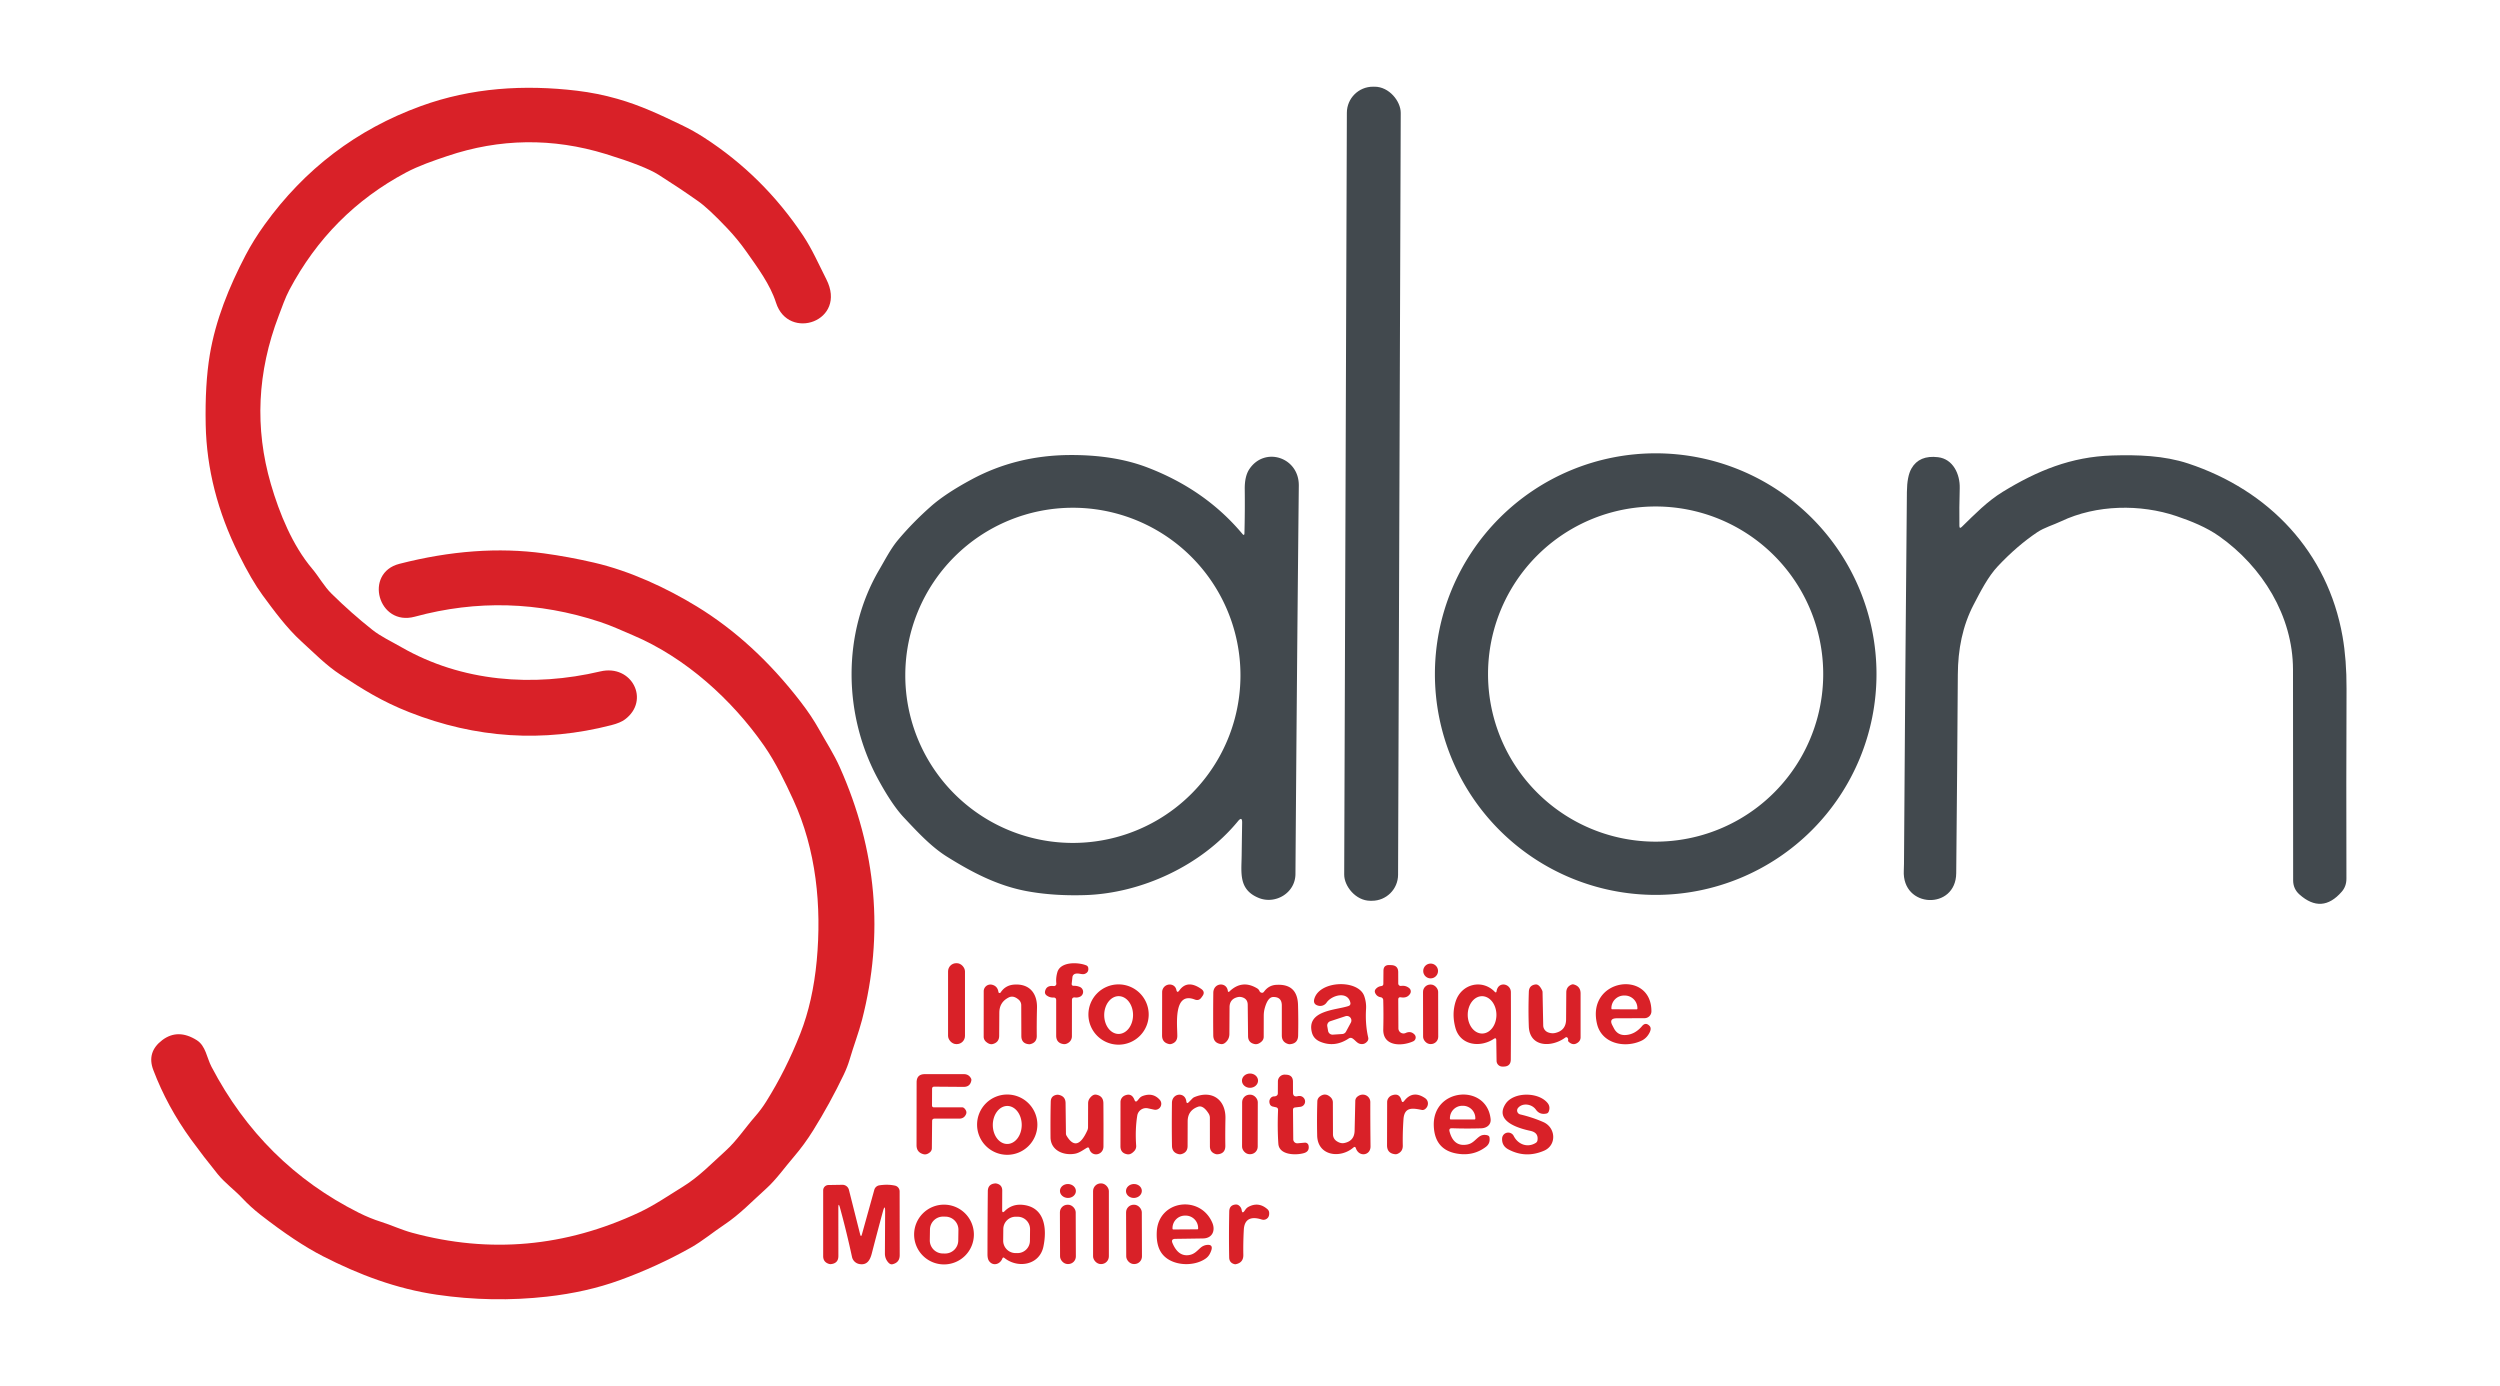 <?xml version="1.0" encoding="UTF-8" standalone="no"?>
<!DOCTYPE svg PUBLIC "-//W3C//DTD SVG 1.1//EN" "http://www.w3.org/Graphics/SVG/1.1/DTD/svg11.dtd">
<svg xmlns="http://www.w3.org/2000/svg" version="1.1" viewBox="0.00 0.00 671.00 372.00">
<rect fill="#42494e" x="-7.23" y="-109.25" transform="translate(368.37,132.52) rotate(0.2)" width="14.46" height="218.50" rx="7.01"/>
<path fill="#d92128" d="
  M 109.87 191.16
  C 102.45 188.24 97.45 185.06 91.42 181.12
  C 87.45 178.52 84.35 175.29 80.90 172.16
  C 76.97 168.59 73.53 163.90 70.47 159.74
  Q 67.58 155.81 64.05 148.71
  Q 55.57 131.67 55.21 114.03
  Q 54.99 103.16 56.31 95.22
  C 57.87 85.88 61.47 77.02 65.90 68.53
  Q 68.05 64.42 70.99 60.34
  Q 87.14 37.88 112.94 28.48
  C 126.57 23.51 140.75 22.67 154.87 24.35
  Q 160.38 25.01 165.71 26.53
  C 172.05 28.34 177.22 30.82 182.90 33.54
  Q 186.11 35.07 189.07 36.99
  Q 204.85 47.20 215.52 63.18
  C 218.03 66.95 219.75 70.96 221.78 74.94
  C 227.52 86.21 211.59 91.66 208.28 81.24
  C 206.72 76.34 203.31 71.78 200.34 67.55
  Q 198.03 64.27 195.24 61.32
  Q 190.15 55.94 187.41 54.02
  Q 182.31 50.42 176.78 46.92
  Q 173.04 44.55 162.61 41.34
  Q 141.17 34.75 120.03 41.89
  C 116.32 43.14 112.38 44.49 108.98 46.30
  Q 88.63 57.13 77.66 77.82
  C 76.57 79.87 75.65 82.52 74.80 84.76
  Q 66.16 107.40 72.69 129.89
  C 75.00 137.83 78.53 146.42 83.76 152.61
  C 85.62 154.81 86.96 157.36 89.03 159.39
  Q 94.30 164.58 99.88 169.00
  C 102.23 170.87 105.15 172.21 107.78 173.73
  C 123.96 183.02 143.10 184.46 161.12 180.21
  C 169.62 178.20 174.58 187.99 167.73 193.10
  Q 166.51 194.01 164.09 194.63
  Q 136.65 201.70 109.87 191.16
  Z"
/>
<path fill="#42494e" d="
  M 503.65 180.93
  A 59.26 59.26 0.0 0 1 444.39 240.19
  A 59.26 59.26 0.0 0 1 385.13 180.93
  A 59.26 59.26 0.0 0 1 444.39 121.67
  A 59.26 59.26 0.0 0 1 503.65 180.93
  Z
  M 489.35 180.92
  A 44.98 44.98 0.0 0 0 444.37 135.94
  A 44.98 44.98 0.0 0 0 399.39 180.92
  A 44.98 44.98 0.0 0 0 444.37 225.90
  A 44.98 44.98 0.0 0 0 489.35 180.92
  Z"
/>
<path fill="#42494e" d="
  M 334.01 143.09
  Q 334.16 137.20 334.09 131.29
  Q 334.05 127.82 335.33 125.91
  C 339.44 119.75 348.68 122.71 348.60 130.34
  Q 348.07 181.48 347.70 234.58
  C 347.67 239.71 342.28 242.82 337.83 241.00
  C 332.41 238.78 333.20 234.32 333.26 229.71
  Q 333.32 225.27 333.39 220.82
  Q 333.42 219.02 332.27 220.41
  C 322.39 232.44 306.24 239.74 291.40 240.24
  Q 282.75 240.52 275.56 239.18
  C 267.74 237.72 260.90 234.15 254.10 229.89
  C 249.85 227.22 246.06 223.10 242.59 219.40
  Q 239.41 216.02 235.67 209.12
  C 226.29 191.84 226.01 169.99 235.95 152.98
  C 237.54 150.28 239.04 147.30 241.01 144.95
  Q 244.92 140.28 249.80 135.96
  Q 253.72 132.48 260.78 128.68
  Q 272.77 122.22 287.11 122.13
  Q 299.05 122.06 307.94 125.46
  Q 323.52 131.42 333.45 143.29
  Q 333.99 143.93 334.01 143.09
  Z
  M 332.94 181.26
  A 44.98 44.98 0.0 0 0 287.96 136.28
  A 44.98 44.98 0.0 0 0 242.98 181.26
  A 44.98 44.98 0.0 0 0 287.96 226.24
  A 44.98 44.98 0.0 0 0 332.94 181.26
  Z"
/>
<path fill="#42494e" d="
  M 526.55 141.41
  C 530.00 138.05 533.37 134.56 537.53 132.01
  C 546.81 126.33 555.87 122.59 566.92 122.25
  C 573.76 122.04 580.82 122.26 587.30 124.40
  C 609.12 131.62 624.77 148.24 628.74 170.82
  Q 629.84 177.11 629.81 184.89
  Q 629.71 210.00 629.78 235.82
  Q 629.79 237.89 628.51 239.35
  Q 623.20 245.44 617.18 240.08
  Q 615.48 238.57 615.48 236.29
  Q 615.50 210.38 615.44 179.67
  C 615.41 165.31 607.20 152.10 595.65 143.94
  C 592.24 141.52 588.03 139.83 584.12 138.51
  C 574.54 135.28 562.73 135.39 553.19 139.92
  C 551.08 140.92 548.72 141.57 546.79 142.86
  Q 541.42 146.46 536.25 151.94
  C 533.60 154.75 531.59 158.71 529.76 162.22
  C 526.72 168.02 525.52 174.34 525.48 181.02
  Q 525.33 205.69 525.05 234.37
  C 524.96 244.32 510.44 243.86 510.98 233.63
  Q 511.02 232.72 511.03 231.83
  Q 511.34 181.97 511.81 132.05
  Q 511.85 127.79 513.05 125.72
  Q 515.13 122.11 520.16 122.71
  C 524.21 123.19 526.10 127.28 525.99 131.05
  Q 525.84 136.30 525.90 141.14
  Q 525.91 142.04 526.55 141.41
  Z"
/>
<path fill="#d92128" d="
  M 43.56 279.16
  Q 47.75 276.00 52.82 279.19
  C 55.23 280.72 55.49 283.89 56.76 286.31
  Q 70.48 312.54 96.30 325.50
  Q 99.32 327.01 102.27 327.94
  C 105.09 328.83 107.75 330.10 110.64 330.88
  Q 141.83 339.34 171.55 325.42
  C 175.65 323.50 179.49 320.85 183.39 318.44
  C 187.58 315.86 191.02 312.25 194.65 308.98
  C 197.77 306.16 199.95 302.77 202.68 299.65
  Q 204.32 297.78 205.63 295.69
  Q 210.95 287.21 214.83 277.35
  Q 218.18 268.79 219.21 257.85
  C 220.57 243.23 219.09 228.08 212.90 214.64
  C 210.67 209.80 208.20 204.65 205.10 200.18
  C 196.43 187.73 183.95 176.46 169.85 170.49
  C 166.86 169.22 164.06 167.91 161.04 166.92
  Q 136.26 158.74 111.33 165.52
  C 101.50 168.19 97.57 153.79 107.20 151.33
  Q 127.79 146.05 145.95 148.52
  Q 152.57 149.42 159.40 151.00
  C 169.18 153.26 178.96 157.85 187.02 162.77
  Q 202.46 172.20 214.94 188.43
  Q 217.80 192.14 219.80 195.71
  C 221.71 199.15 223.80 202.33 225.41 205.94
  Q 240.25 239.22 231.37 273.73
  C 230.47 277.19 229.10 280.75 228.06 284.31
  Q 227.47 286.31 226.49 288.38
  Q 222.78 296.14 218.24 303.42
  Q 215.87 307.22 213.10 310.45
  C 210.58 313.37 208.36 316.60 205.49 319.17
  C 201.83 322.46 198.50 325.98 194.42 328.69
  C 191.39 330.71 188.57 333.08 185.46 334.84
  Q 176.36 339.96 166.31 343.61
  Q 157.46 346.82 146.87 348.01
  Q 132.12 349.67 117.26 347.50
  C 106.40 345.92 96.35 342.12 86.69 337.18
  Q 79.41 333.45 69.89 326.02
  Q 67.28 323.99 64.96 321.52
  C 62.86 319.30 60.38 317.53 58.42 315.12
  Q 54.67 310.50 51.27 305.83
  Q 44.87 297.00 41.15 287.20
  Q 39.31 282.37 43.56 279.16
  Z"
/>
<rect fill="#d92128" x="254.46" y="258.52" width="4.54" height="21.72" rx="2.20"/>
<path fill="#d92128" d="
  M 287.71 268.46
  L 287.70 278.14
  A 2.08 2.07 74.9 0 1 286.68 279.93
  Q 286.04 280.32 285.48 280.24
  Q 283.49 279.98 283.48 277.96
  L 283.48 268.45
  Q 283.48 267.72 282.75 267.74
  Q 281.75 267.78 280.94 267.19
  Q 280.34 266.75 280.50 266.04
  Q 280.85 264.42 282.82 264.66
  A 0.63 0.63 0.0 0 0 283.52 263.96
  Q 283.35 262.49 283.79 260.96
  C 284.64 257.99 289.54 258.25 291.59 259.12
  A 0.84 0.84 0.0 0 1 292.08 259.74
  Q 292.28 260.93 291.20 261.37
  C 290.42 261.69 289.54 261.09 288.58 261.37
  A 1.04 1.03 85.4 0 0 287.84 262.25
  L 287.65 263.96
  Q 287.57 264.61 288.22 264.59
  Q 289.03 264.57 289.81 264.89
  A 1.43 1.43 0.0 0 1 289.89 267.51
  Q 289.26 267.81 288.55 267.72
  Q 287.71 267.61 287.71 268.46
  Z"
/>
<circle fill="#d92128" cx="383.98" cy="260.61" r="1.99"/>
<path fill="#d92128" d="
  M 375.29 268.29
  L 375.33 276.01
  A 1.38 1.37 77.7 0 0 377.27 277.26
  Q 378.65 276.62 379.65 277.66
  A 1.14 1.14 0.0 0 1 379.30 279.49
  C 376.33 280.85 371.15 280.95 371.27 276.26
  Q 371.37 272.23 371.26 268.42
  A 0.79 0.79 0.0 0 0 370.59 267.66
  Q 369.58 267.50 369.13 266.59
  Q 368.80 265.93 369.30 265.40
  Q 369.88 264.77 370.73 264.66
  Q 371.29 264.59 371.29 264.04
  L 371.32 260.56
  Q 371.33 258.95 372.94 259.02
  L 373.45 259.04
  Q 375.28 259.12 375.28 260.95
  L 375.29 263.97
  A 0.66 0.66 0.0 0 0 376.05 264.62
  Q 377.32 264.44 378.25 265.23
  A 1.14 1.14 0.0 0 1 378.48 266.71
  Q 377.69 267.97 376.01 267.68
  Q 375.29 267.56 375.29 268.29
  Z"
/>
<path fill="#d92128" d="
  M 267.98 266.25
  A 0.32 0.32 0.0 0 0 268.57 266.38
  Q 269.84 264.45 272.14 264.27
  C 276.27 263.95 278.43 266.57 278.33 270.52
  Q 278.23 274.50 278.27 278.05
  Q 278.28 279.79 276.60 280.23
  Q 276.38 280.29 276.16 280.27
  Q 274.14 280.09 274.13 278.06
  L 274.10 269.80
  A 1.97 1.96 19.7 0 0 273.38 268.28
  Q 271.99 267.11 270.78 267.70
  Q 268.24 268.95 268.22 271.78
  L 268.18 278.01
  Q 268.17 279.72 266.53 280.20
  Q 265.62 280.47 264.63 279.59
  A 1.78 1.75 20.7 0 1 264.02 278.26
  L 264.03 266.05
  A 1.81 1.80 6.8 0 1 266.26 264.30
  Q 267.74 264.66 267.98 266.25
  Z"
/>
<path fill="#d92128" d="
  M 308.31 272.30
  A 8.09 8.09 0.0 0 1 300.22 280.39
  A 8.09 8.09 0.0 0 1 292.13 272.30
  A 8.09 8.09 0.0 0 1 300.22 264.21
  A 8.09 8.09 0.0 0 1 308.31 272.30
  Z
  M 300.214 277.51
  A 5.07 3.87 90.3 0 0 304.11 272.46
  A 5.07 3.87 90.3 0 0 300.267 267.37
  A 5.07 3.87 90.3 0 0 296.37 272.42
  A 5.07 3.87 90.3 0 0 300.214 277.51
  Z"
/>
<path fill="#d92128" d="
  M 316.54 265.83
  Q 318.69 262.84 322.41 265.43
  Q 323.55 266.23 322.74 267.35
  L 322.45 267.75
  Q 321.77 268.70 320.67 268.27
  C 314.80 266.00 316.02 275.32 315.99 278.08
  Q 315.97 279.73 314.39 280.20
  Q 314.07 280.29 313.75 280.22
  Q 311.90 279.81 311.90 277.92
  L 311.92 266.29
  A 2.07 2.06 -24.2 0 1 312.45 264.91
  C 313.47 263.80 315.39 264.10 315.73 265.66
  Q 315.94 266.67 316.54 265.83
  Z"
/>
<path fill="#d92128" d="
  M 329.56 266.03
  A 0.22 0.21 -25.0 0 0 329.93 266.16
  Q 333.35 262.82 337.42 265.28
  Q 337.85 265.54 338.05 266.00
  Q 338.18 266.30 338.48 266.41
  Q 338.95 266.59 339.25 266.18
  Q 340.50 264.48 342.44 264.34
  Q 348.21 263.93 348.39 269.69
  Q 348.51 273.76 348.42 277.95
  Q 348.37 280.09 346.24 280.26
  Q 345.99 280.28 345.74 280.21
  Q 344.04 279.70 344.04 277.92
  L 344.04 269.88
  Q 344.04 267.54 341.70 267.60
  Q 340.31 267.64 339.50 270.45
  Q 339.19 271.52 339.19 272.64
  L 339.18 278.27
  A 1.72 1.72 0.0 0 1 338.63 279.53
  Q 337.66 280.43 336.71 280.22
  Q 334.99 279.85 334.98 278.09
  L 334.89 269.67
  Q 334.87 268.05 333.29 267.64
  Q 332.69 267.49 332.09 267.65
  Q 330.02 268.20 330.01 270.34
  L 329.97 277.52
  Q 329.96 278.91 328.91 279.82
  Q 328.33 280.32 327.71 280.23
  Q 325.66 279.94 325.64 277.87
  Q 325.58 272.26 325.65 266.47
  C 325.69 263.69 329.29 263.47 329.56 266.03
  Z"
/>
<path fill="#d92128" d="
  M 361.98 278.74
  Q 358.24 281.22 354.35 279.60
  Q 352.57 278.85 352.12 277.14
  C 350.57 271.17 358.50 271.14 361.89 270.03
  Q 362.59 269.80 362.43 269.08
  C 361.68 265.91 357.41 267.12 356.06 269.09
  A 2.08 2.08 0.0 0 1 353.84 269.93
  Q 352.31 269.55 352.79 268.01
  C 354.30 263.10 364.66 262.84 366.18 267.40
  Q 366.75 269.08 366.65 270.76
  Q 366.40 274.92 367.23 278.48
  Q 367.35 279.03 367.00 279.48
  Q 366.20 280.47 364.99 280.16
  C 364.18 279.94 363.72 279.16 363.02 278.72
  Q 362.50 278.39 361.98 278.74
  Z
  M 362.57 274.47
  A 1.21 1.21 0.0 0 0 361.12 272.75
  L 357.06 274.09
  A 1.21 1.21 0.0 0 0 356.24 275.44
  L 356.46 276.70
  A 1.21 1.21 0.0 0 0 357.73 277.70
  L 360.28 277.53
  A 1.21 1.21 0.0 0 0 361.26 276.90
  L 362.57 274.47
  Z"
/>
<rect fill="#d92128" x="-2.03" y="-7.99" transform="translate(383.98,272.24) rotate(-0.1)" width="4.06" height="15.98" rx="1.97"/>
<path fill="#d92128" d="
  M 401.68 266.03
  C 402.13 263.26 405.51 263.98 405.52 266.31
  Q 405.56 275.40 405.50 284.34
  Q 405.49 286.25 403.58 286.27
  L 403.24 286.27
  A 1.55 1.55 0.0 0 1 401.68 284.74
  L 401.60 279.18
  Q 401.59 278.40 400.94 278.83
  C 397.29 281.27 391.92 280.61 390.63 275.86
  Q 389.61 272.10 390.72 268.72
  C 392.27 264.04 397.85 262.73 401.18 266.19
  Q 401.59 266.61 401.68 266.03
  Z
  M 397.816 277.4
  A 5.01 3.85 89.7 0 0 401.64 272.37
  A 5.01 3.85 89.7 0 0 397.764 267.38
  A 5.01 3.85 89.7 0 0 393.94 272.41
  A 5.01 3.85 89.7 0 0 397.816 277.4
  Z"
/>
<path fill="#d92128" d="
  M 420.06 278.53
  C 416.48 281.15 410.53 281.16 410.33 275.44
  Q 410.17 271.16 410.34 266.20
  Q 410.40 264.45 412.13 264.23
  Q 413.11 264.11 413.92 265.85
  A 1.19 1.06 34.6 0 1 414.02 266.26
  L 414.20 275.25
  A 2.02 2.01 9.7 0 0 415.51 277.09
  Q 416.48 277.46 417.42 277.25
  Q 420.32 276.58 420.34 273.61
  L 420.39 266.37
  Q 420.40 264.79 421.88 264.24
  Q 422.11 264.16 422.35 264.22
  Q 424.22 264.70 424.23 266.63
  L 424.23 278.43
  A 1.69 1.66 70.4 0 1 423.63 279.72
  Q 422.33 280.82 421.03 279.62
  A 0.51 0.51 0.0 0 1 420.88 279.16
  Q 420.93 278.93 420.84 278.74
  Q 420.58 278.15 420.06 278.53
  Z"
/>
<path fill="#d92128" d="
  M 433.92 273.31
  Q 431.76 273.32 432.77 275.22
  Q 432.94 275.55 433.18 276.01
  Q 434.22 277.98 436.44 277.79
  Q 438.87 277.60 440.72 275.41
  Q 441.70 274.25 442.74 275.36
  Q 443.48 276.14 442.38 277.77
  Q 441.65 278.85 440.46 279.38
  C 436.02 281.39 429.92 280.10 428.65 274.85
  C 425.70 262.61 443.27 260.10 443.24 271.43
  A 1.85 1.85 0.0 0 1 441.39 273.28
  L 433.92 273.31
  Z
  M 432.70 270.89
  L 439.28 270.91
  A 0.20 0.20 0.0 0 0 439.48 270.71
  L 439.48 270.60
  A 3.40 3.39 0.1 0 0 436.08 267.20
  L 435.90 267.20
  A 3.40 3.39 0.1 0 0 432.50 270.58
  L 432.50 270.69
  A 0.20 0.20 0.0 0 0 432.70 270.89
  Z"
/>
<path fill="#d92128" d="
  M 250.18 300.90
  L 250.11 308.20
  A 1.43 1.42 -19.7 0 1 249.60 309.27
  Q 248.72 310.01 247.87 309.79
  Q 245.99 309.30 246.00 307.36
  L 246.02 290.51
  Q 246.02 288.30 248.24 288.30
  L 258.72 288.30
  Q 259.99 288.30 260.60 289.41
  Q 260.76 289.69 260.71 289.99
  Q 260.40 291.73 258.63 291.72
  L 250.76 291.66
  Q 250.18 291.66 250.17 292.24
  L 250.15 296.68
  Q 250.15 297.21 250.68 297.21
  L 258.19 297.20
  A 0.90 0.89 66.9 0 1 258.81 297.45
  Q 259.59 298.24 259.31 298.98
  Q 258.81 300.24 257.46 300.24
  L 250.85 300.24
  Q 250.18 300.24 250.18 300.90
  Z"
/>
<ellipse fill="#d92128" cx="0.00" cy="0.00" transform="translate(335.50,290.05) rotate(-0.7)" rx="2.16" ry="1.92"/>
<path fill="#d92128" d="
  M 347.04 297.89
  L 347.11 305.79
  A 1.08 1.08 0.0 0 0 348.29 306.86
  L 350.21 306.69
  A 0.94 0.94 0.0 0 1 351.21 307.43
  Q 351.54 309.04 349.96 309.50
  C 347.83 310.11 343.33 310.07 343.11 306.99
  Q 342.83 302.90 343.03 297.93
  Q 343.06 297.32 342.46 297.19
  L 341.62 297.00
  Q 341.00 296.86 340.80 296.26
  Q 340.51 295.42 341.03 294.74
  A 1.20 1.19 -71.2 0 1 341.98 294.27
  Q 342.27 294.27 342.53 294.15
  Q 342.97 293.94 342.97 293.45
  L 342.99 290.24
  A 1.82 1.82 0.0 0 1 344.89 288.43
  Q 345.07 288.44 345.26 288.45
  Q 347.02 288.55 347.03 290.32
  L 347.04 293.25
  Q 347.05 294.50 348.27 294.22
  Q 349.30 293.98 349.92 294.68
  A 1.44 1.44 0.0 0 1 349.02 297.07
  L 347.61 297.24
  Q 347.04 297.31 347.04 297.89
  Z"
/>
<path fill="#d92128" d="
  M 278.43 301.86
  A 8.09 8.09 0.0 0 1 270.34 309.95
  A 8.09 8.09 0.0 0 1 262.25 301.86
  A 8.09 8.09 0.0 0 1 270.34 293.77
  A 8.09 8.09 0.0 0 1 278.43 301.86
  Z
  M 270.323 307.04
  A 5.10 3.88 90.3 0 0 274.23 301.96
  A 5.10 3.88 90.3 0 0 270.377 296.84
  A 5.10 3.88 90.3 0 0 266.47 301.92
  A 5.10 3.88 90.3 0 0 270.323 307.04
  Z"
/>
<path fill="#d92128" d="
  M 291.72 308.07
  C 290.71 308.66 289.69 309.45 288.51 309.66
  C 285.44 310.21 281.99 308.77 281.96 305.25
  Q 281.92 300.08 282.02 295.68
  Q 282.06 294.12 283.59 293.85
  Q 283.89 293.80 284.22 293.87
  Q 285.98 294.26 286.00 296.07
  L 286.10 304.25
  A 1.16 1.07 31.9 0 0 286.26 304.82
  Q 289.08 309.55 291.85 303.38
  A 2.05 2.04 57.3 0 0 292.03 302.54
  L 292.05 296.11
  A 2.27 2.27 0.0 0 1 292.54 294.70
  Q 293.37 293.65 294.24 293.81
  Q 296.13 294.17 296.15 296.11
  Q 296.20 301.68 296.17 307.70
  C 296.16 310.11 292.99 310.67 292.37 308.34
  Q 292.22 307.79 291.72 308.07
  Z"
/>
<path fill="#d92128" d="
  M 305.34 295.35
  L 305.79 294.81
  A 2.12 2.11 -80.5 0 1 306.68 294.17
  Q 309.45 293.14 311.28 295.19
  A 1.61 1.60 75.1 0 1 309.75 297.83
  L 308.09 297.47
  A 2.39 2.38 -79.4 0 0 305.24 299.43
  Q 304.64 303.18 304.95 307.52
  A 1.89 1.86 64.2 0 1 304.49 308.88
  Q 303.52 309.98 302.56 309.81
  Q 300.72 309.50 300.73 307.64
  L 300.74 295.80
  A 1.93 1.92 78.8 0 1 301.93 294.02
  Q 303.75 293.27 304.49 295.21
  Q 304.79 296.01 305.34 295.35
  Z"
/>
<path fill="#d92128" d="
  M 319.07 295.82
  L 320.04 294.84
  A 1.63 1.62 -78.9 0 1 320.60 294.46
  C 325.31 292.50 329.02 295.14 328.91 300.20
  Q 328.83 304.06 328.88 307.51
  Q 328.91 309.65 326.79 309.81
  Q 326.54 309.83 326.31 309.76
  Q 324.74 309.29 324.74 307.65
  L 324.73 300.03
  A 2.18 2.06 -62.4 0 0 324.41 298.90
  Q 322.94 296.56 321.55 297.05
  Q 318.77 298.04 318.77 300.99
  L 318.75 307.60
  Q 318.75 309.30 317.11 309.76
  Q 316.76 309.86 316.39 309.78
  Q 314.60 309.39 314.56 307.55
  Q 314.47 302.15 314.55 296.01
  C 314.59 293.32 318.09 293.00 318.41 295.60
  Q 318.51 296.39 319.07 295.82
  Z"
/>
<rect fill="#d92128" x="-2.10" y="-7.99" transform="translate(335.48,301.80) rotate(0.1)" width="4.20" height="15.98" rx="2.02"/>
<path fill="#d92128" d="
  M 363.24 308.01
  C 359.74 311.02 353.66 310.27 353.53 304.79
  Q 353.43 300.10 353.57 295.60
  A 1.69 1.67 -18.4 0 1 354.22 294.32
  Q 355.71 293.16 357.13 294.50
  A 1.92 1.91 21.7 0 1 357.74 295.90
  L 357.77 304.47
  A 2.19 2.17 -73.2 0 0 358.71 306.25
  Q 359.78 306.99 360.80 306.79
  Q 363.52 306.24 363.58 303.47
  L 363.76 295.49
  A 1.50 1.49 71.9 0 1 364.35 294.32
  Q 365.07 293.76 365.88 293.80
  A 2.00 2.00 0.0 0 1 367.79 295.81
  Q 367.78 301.33 367.85 307.69
  C 367.87 310.18 364.74 310.63 363.92 308.19
  Q 363.72 307.59 363.24 308.01
  Z"
/>
<path fill="#d92128" d="
  M 376.90 295.48
  Q 379.21 292.51 382.49 294.74
  C 383.59 295.49 383.47 297.05 382.39 297.75
  Q 382.02 297.99 381.58 297.90
  C 379.17 297.42 376.91 297.00 376.69 300.46
  Q 376.44 304.23 376.51 307.48
  Q 376.54 309.06 375.10 309.69
  Q 374.78 309.83 374.43 309.79
  Q 372.27 309.55 372.28 307.38
  L 372.31 295.82
  A 1.95 1.94 -10.2 0 1 373.58 294.00
  Q 375.60 293.25 376.15 295.33
  Q 376.37 296.16 376.90 295.48
  Z"
/>
<path fill="#d92128" d="
  M 389.73 302.82
  Q 388.83 302.79 389.05 303.66
  Q 390.15 307.90 393.83 307.19
  C 395.31 306.90 395.90 305.91 397.03 305.08
  Q 397.78 304.52 398.72 304.62
  Q 399.68 304.71 399.77 305.24
  Q 400.05 306.87 398.82 307.81
  Q 395.73 310.16 391.80 309.73
  Q 385.11 309.00 384.83 302.24
  C 384.40 291.95 399.01 290.73 400.08 300.31
  C 400.26 301.95 398.97 302.80 397.51 302.84
  Q 393.47 302.96 389.73 302.82
  Z
  M 389.38 300.47
  L 395.76 300.47
  A 0.22 0.22 0.0 0 0 395.98 300.25
  L 395.98 300.13
  A 3.34 3.33 -90.0 0 0 392.65 296.79
  L 392.49 296.79
  A 3.34 3.33 90.0 0 0 389.16 300.13
  L 389.16 300.25
  A 0.22 0.22 0.0 0 0 389.38 300.47
  Z"
/>
<path fill="#d92128" d="
  M 407.44 297.38
  A 1.08 1.07 26.4 0 0 408.03 299.11
  Q 411.32 299.89 414.24 301.17
  C 417.59 302.65 417.88 307.36 414.42 308.85
  Q 409.50 310.97 404.87 308.51
  Q 403.05 307.55 403.17 305.53
  A 1.65 1.64 33.3 0 1 406.28 304.89
  C 407.42 307.15 409.96 308.16 412.22 306.74
  A 0.97 0.95 79.7 0 0 412.65 306.11
  Q 413.01 304.00 410.75 303.52
  C 407.46 302.82 401.07 300.90 404.09 296.28
  C 406.20 293.06 412.80 293.01 415.32 295.99
  Q 416.08 296.88 415.79 298.00
  Q 415.61 298.76 415.10 298.87
  Q 413.27 299.29 412.23 297.82
  C 411.16 296.31 408.66 295.91 407.44 297.38
  Z"
/>
<path fill="#d92128" d="
  M 269.65 325.07
  Q 271.69 323.03 274.68 323.40
  C 280.51 324.11 281.03 329.91 280.05 334.59
  C 279.00 339.60 273.18 340.52 269.61 337.65
  Q 269.21 337.32 269.02 337.81
  C 268.43 339.34 266.56 339.91 265.50 338.51
  Q 265.04 337.91 265.04 336.66
  Q 265.05 327.93 265.13 319.72
  Q 265.15 317.85 267.00 317.64
  Q 267.28 317.61 267.55 317.68
  Q 269.01 318.05 269.00 319.55
  L 268.98 324.79
  Q 268.98 325.74 269.65 325.07
  Z
  M 276.466 329.938
  A 3.33 3.33 0.0 0 0 273.171 326.573
  L 272.651 326.567
  A 3.33 3.33 0.0 0 0 269.286 329.863
  L 269.254 332.962
  A 3.33 3.33 0.0 0 0 272.549 336.327
  L 273.069 336.332
  A 3.33 3.33 0.0 0 0 276.434 333.038
  L 276.466 329.938
  Z"
/>
<rect fill="#d92128" x="293.38" y="317.62" width="4.24" height="21.66" rx="2.07"/>
<ellipse fill="#d92128" cx="0.00" cy="0.00" transform="translate(286.63,319.66) rotate(1.5)" rx="2.14" ry="1.87"/>
<ellipse fill="#d92128" cx="0.00" cy="0.00" transform="translate(304.34,319.66) rotate(-2.9)" rx="2.13" ry="1.87"/>
<path fill="#d92128" d="
  M 225.01 324.29
  L 225.02 337.10
  Q 225.03 339.04 223.10 339.28
  Q 222.76 339.32 222.43 339.21
  Q 220.94 338.72 220.94 337.15
  L 220.94 319.49
  A 1.43 1.43 0.0 0 1 222.35 318.06
  L 226.09 318.00
  A 1.79 1.79 0.0 0 1 227.85 319.35
  L 230.85 331.26
  Q 231.09 332.21 231.35 331.27
  L 234.66 319.36
  A 1.68 1.67 -86.5 0 1 236.03 318.14
  Q 238.28 317.80 240.21 318.22
  A 1.60 1.58 -84.0 0 1 241.46 319.78
  L 241.48 336.89
  Q 241.48 338.86 239.56 339.32
  Q 238.97 339.46 238.42 338.85
  Q 237.50 337.81 237.51 336.42
  L 237.57 325.32
  Q 237.58 322.90 236.95 325.24
  Q 235.46 330.72 234.00 336.39
  C 233.53 338.22 232.73 339.64 230.66 339.27
  A 2.47 2.46 -1.0 0 1 228.68 337.37
  Q 227.24 330.69 225.47 324.22
  Q 225.01 322.51 225.01 324.29
  Z"
/>
<path fill="#d92128" d="
  M 261.39 331.35
  A 8.02 8.02 0.0 0 1 253.37 339.37
  A 8.02 8.02 0.0 0 1 245.35 331.35
  A 8.02 8.02 0.0 0 1 253.37 323.33
  A 8.02 8.02 0.0 0 1 261.39 331.35
  Z
  M 257.242 330.12
  A 3.52 3.52 0.0 0 0 253.778 326.545
  L 253.178 326.536
  A 3.52 3.52 0.0 0 0 249.603 330
  L 249.558 332.86
  A 3.52 3.52 0.0 0 0 253.022 336.435
  L 253.622 336.444
  A 3.52 3.52 0.0 0 0 257.197 332.98
  L 257.242 330.12
  Z"
/>
<rect fill="#d92128" x="-2.12" y="-7.96" transform="translate(286.62,331.31) rotate(-0.2)" width="4.24" height="15.92" rx="2.04"/>
<rect fill="#d92128" x="-2.11" y="-7.96" transform="translate(304.37,331.31) rotate(-0.2)" width="4.22" height="15.92" rx="2.04"/>
<path fill="#d92128" d="
  M 315.45 332.51
  Q 314.23 332.53 314.70 333.65
  Q 316.17 337.17 318.91 336.89
  C 320.49 336.72 321.14 335.86 322.25 334.88
  Q 323.01 334.23 324.00 334.13
  Q 326.03 333.95 324.74 336.48
  Q 324.33 337.29 323.58 337.81
  C 320.34 340.08 314.45 339.81 311.92 336.53
  Q 310.28 334.42 310.48 330.58
  C 310.92 322.09 322.15 320.60 325.39 328.20
  C 326.26 330.25 325.43 332.36 322.89 332.40
  Q 319.28 332.46 315.45 332.51
  Z
  M 314.91 329.99
  L 321.37 329.95
  A 0.21 0.21 0.0 0 0 321.58 329.74
  L 321.58 329.61
  A 3.36 3.34 89.6 0 0 318.22 326.27
  L 318.02 326.27
  A 3.36 3.34 89.6 0 0 314.70 329.65
  L 314.70 329.78
  A 0.21 0.21 0.0 0 0 314.91 329.99
  Z"
/>
<path fill="#d92128" d="
  M 334.04 324.99
  L 334.28 324.65
  Q 334.63 324.15 335.16 323.88
  Q 337.85 322.49 340.19 324.56
  A 1.34 1.33 -72.1 0 1 340.64 325.44
  Q 340.75 326.68 339.88 327.19
  Q 339.30 327.53 338.58 327.30
  C 336.03 326.49 334.01 326.96 333.84 330.05
  Q 333.65 333.49 333.71 336.81
  Q 333.75 338.86 331.75 339.30
  Q 331.54 339.35 331.33 339.30
  Q 329.94 338.94 329.91 337.50
  Q 329.80 331.60 329.93 325.15
  Q 329.96 323.49 331.56 323.30
  Q 332.19 323.22 332.66 323.67
  Q 333.18 324.15 333.27 324.81
  Q 333.42 325.87 334.04 324.99
  Z"
/>
</svg>
